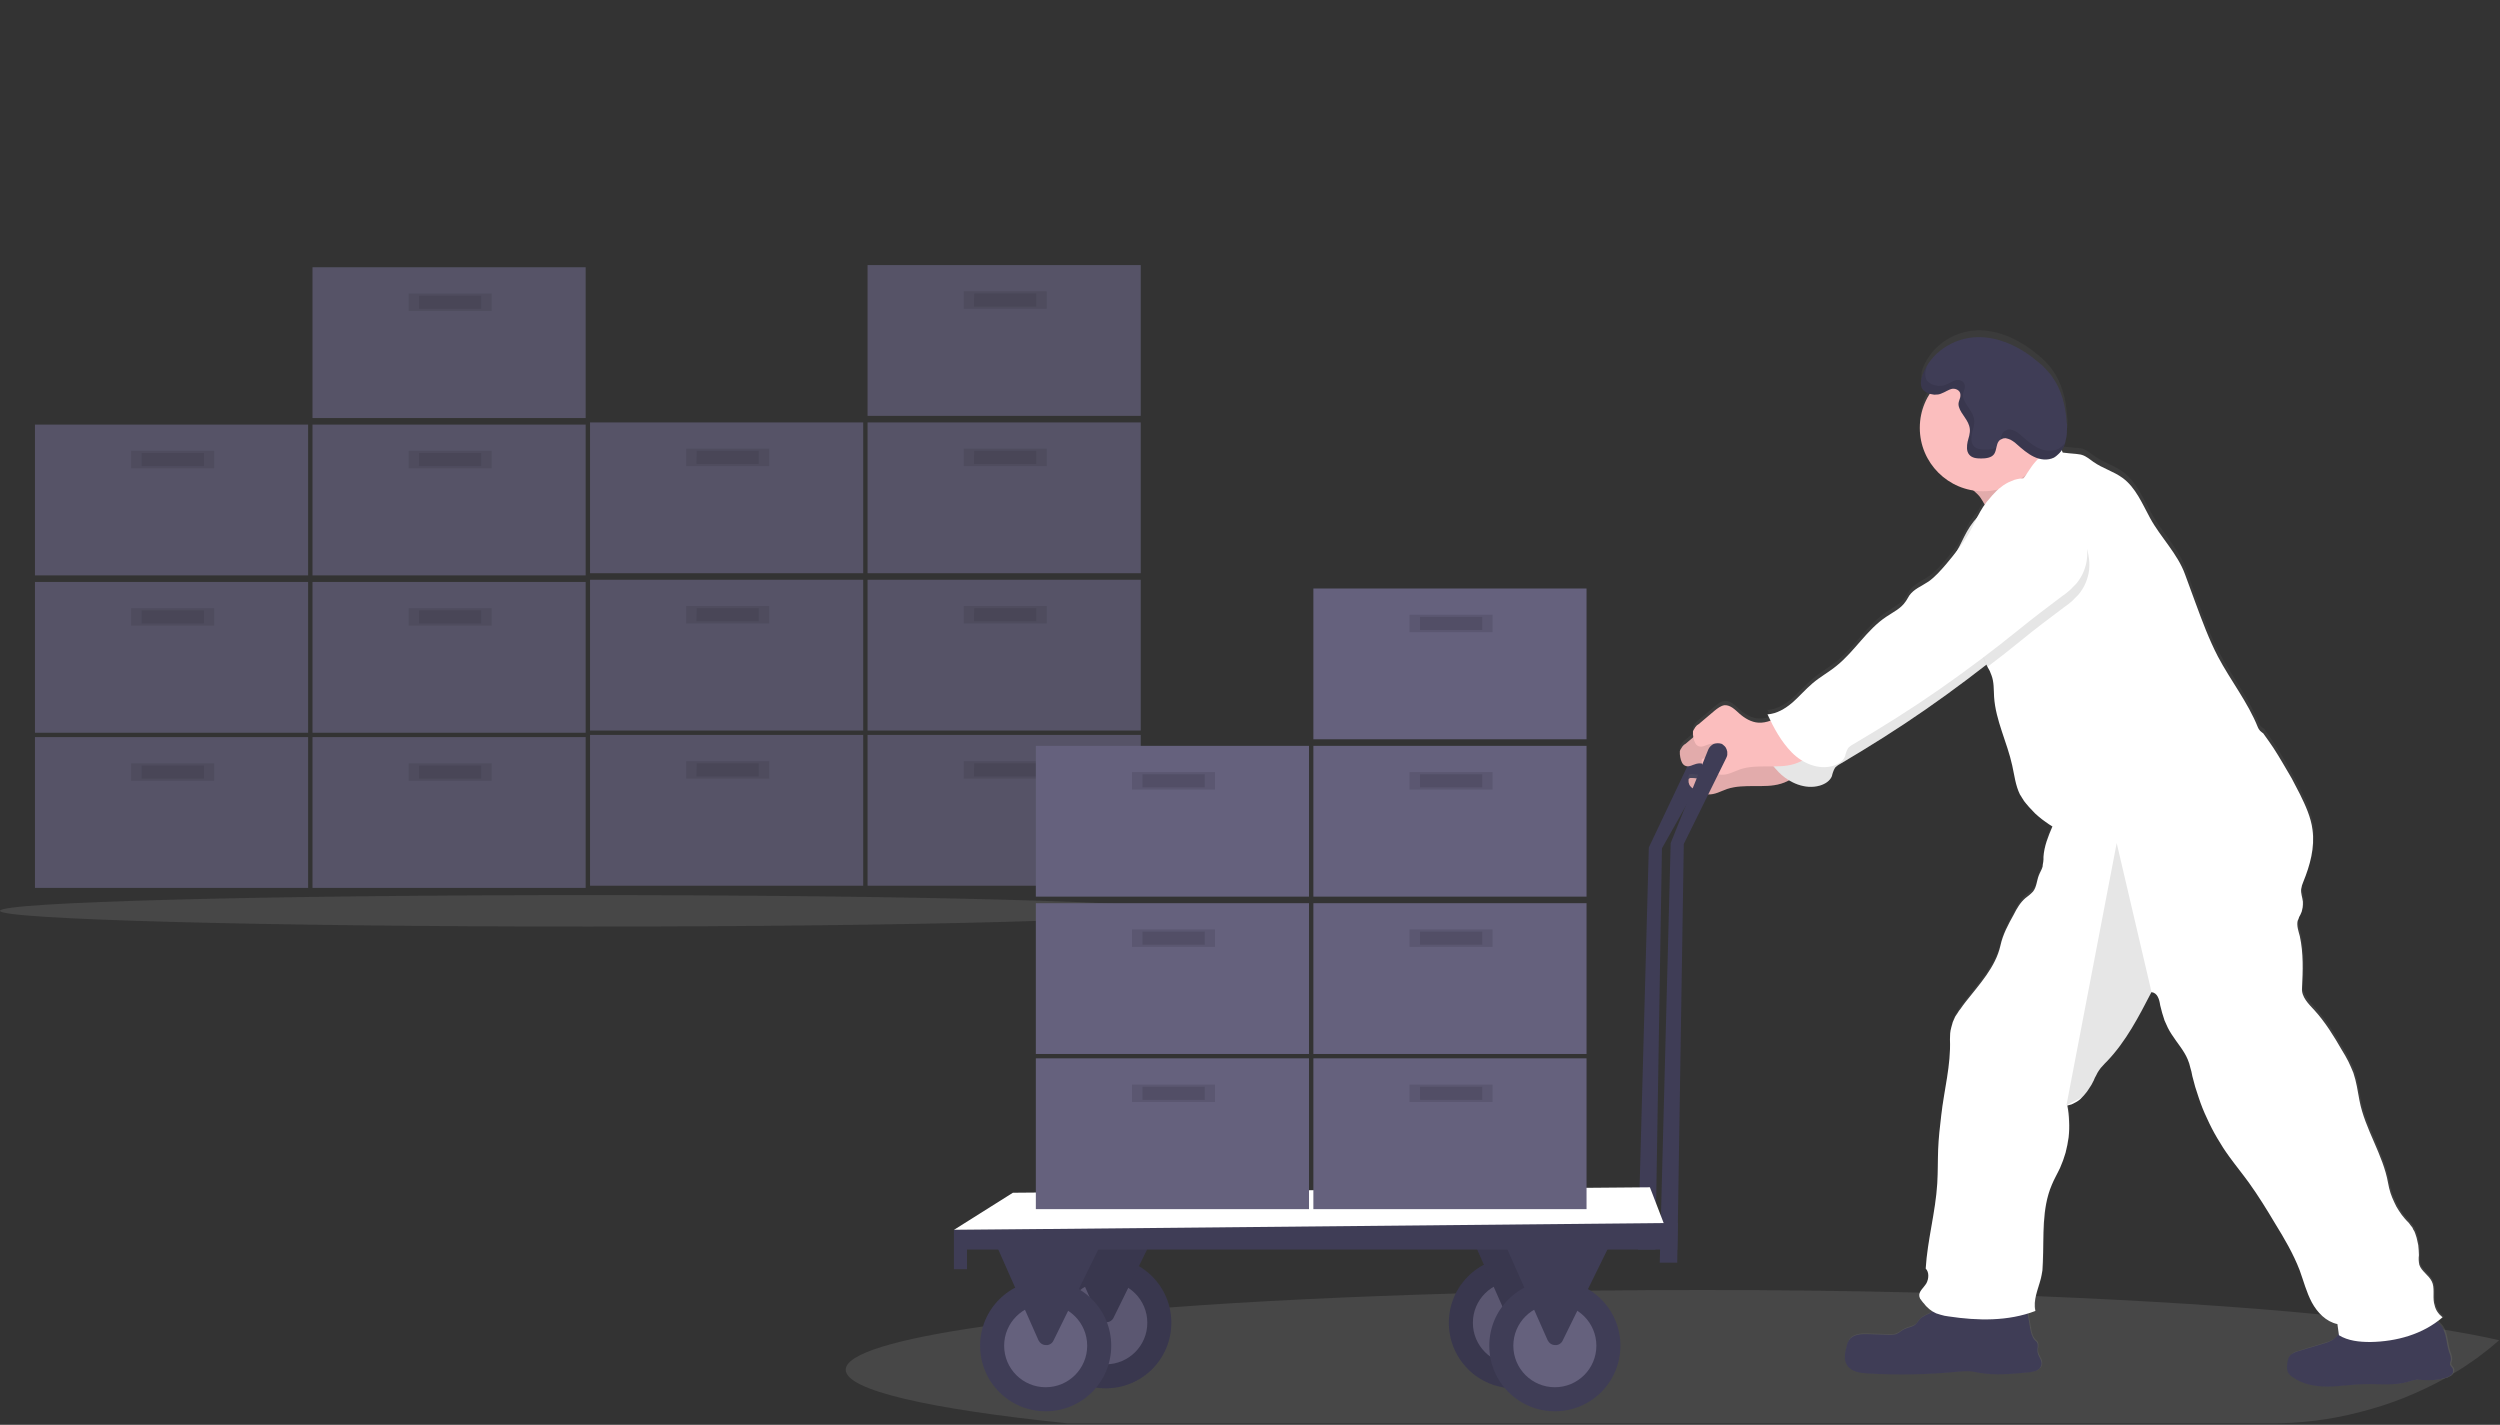 <svg version="1.2" xmlns="http://www.w3.org/2000/svg" viewBox="0 0 1144 652" width="1144" height="652">
	<rect x="0" y="0" width="1144" height="652" fill="#333333" stroke="none"/>
	<title>undraw_delivery-truck_mjui</title>
	<defs>
		<linearGradient id="g1" x2="1" gradientUnits="userSpaceOnUse" gradientTransform="matrix(0,-483.14,354.512,0,945.83,634.4)">
			<stop offset="0" stop-color="#808080" stop-opacity=".25"/>
			<stop offset=".54" stop-color="#808080" stop-opacity=".12"/>
			<stop offset="1" stop-color="#808080" stop-opacity=".1"/>
		</linearGradient>
	</defs>
	<style>
		.s0 { opacity: .1;fill: #ffffff } 
		.s1 { fill: #65617d } 
		.s2 { opacity: .1;fill: #000000 } 
		.s3 { fill: #3f3d56 } 
		.s4 { fill: url(#g1) } 
		.s5 { fill: #fbbebe } 
		.s6 { fill: #ffffff } 
		.s7 { fill: #000000 } 
	</style>
	<path fill-rule="evenodd" class="s0" d="m269 424c-148.8 0-269-3.3-269-7.2 0-4 120.2-7.2 269-7.2 148.8 0 269 3.2 269 7.2 0 3.9-120.2 7.2-269 7.2z"/>
	<g style="opacity: .7">
		<path fill-rule="evenodd" class="s1" d="m16 337.3h125v69h-125z"/>
		<path fill-rule="evenodd" class="s2" d="m60 349.3h38v8h-38z"/>
		<path fill-rule="evenodd" class="s2" d="m64.8 350.3h28.5v6h-28.5z"/>
		<path fill-rule="evenodd" class="s1" d="m143 337.3h125v69h-125z"/>
		<path fill-rule="evenodd" class="s2" d="m187 349.3h38v8h-38z"/>
		<path fill-rule="evenodd" class="s2" d="m191.8 350.3h28.4v6h-28.5z"/>
		<path fill-rule="evenodd" class="s1" d="m16 266.3h125v69h-125z"/>
		<path fill-rule="evenodd" class="s2" d="m60 278.3h38v8h-38z"/>
		<path fill-rule="evenodd" class="s2" d="m64.8 279.3h28.5v6h-28.5z"/>
		<path fill-rule="evenodd" class="s1" d="m143 266.3h125v69h-125z"/>
		<path fill-rule="evenodd" class="s2" d="m187 278.3h38v8h-38z"/>
		<path fill-rule="evenodd" class="s2" d="m191.8 279.3h28.4v6h-28.5z"/>
		<path fill-rule="evenodd" class="s1" d="m16 194.3h125v69h-125z"/>
		<path fill-rule="evenodd" class="s2" d="m60 206.3h38v8h-38z"/>
		<path fill-rule="evenodd" class="s2" d="m64.8 207.3h28.5v6h-28.5z"/>
		<path fill-rule="evenodd" class="s1" d="m143 194.3h125v69h-125z"/>
		<path fill-rule="evenodd" class="s2" d="m187 206.3h38v8h-38z"/>
		<path fill-rule="evenodd" class="s2" d="m191.8 207.3h28.4v6h-28.5z"/>
		<path fill-rule="evenodd" class="s1" d="m143 122.3h125v69h-125z"/>
		<path fill-rule="evenodd" class="s2" d="m187 134.3h38v8h-38z"/>
		<path fill-rule="evenodd" class="s2" d="m191.8 135.3h28.4v6h-28.5z"/>
	</g>
	<g style="opacity: .7">
		<path fill-rule="evenodd" class="s1" d="m270 336.3h125v69h-125z"/>
		<path fill-rule="evenodd" class="s2" d="m314 348.3h38v8h-38z"/>
		<path fill-rule="evenodd" class="s2" d="m318.8 349.3h28.4v6h-28.5z"/>
		<path fill-rule="evenodd" class="s1" d="m397 336.3h125v69h-125z"/>
		<path fill-rule="evenodd" class="s2" d="m441 348.3h38v8h-38z"/>
		<path fill-rule="evenodd" class="s2" d="m445.8 349.3h28.4v6h-28.5z"/>
		<path fill-rule="evenodd" class="s1" d="m270 265.3h125v69h-125z"/>
		<path fill-rule="evenodd" class="s2" d="m314 277.3h38v8h-38z"/>
		<path fill-rule="evenodd" class="s2" d="m318.8 278.3h28.4v6h-28.5z"/>
		<path fill-rule="evenodd" class="s1" d="m397 265.3h125v69h-125z"/>
		<path fill-rule="evenodd" class="s2" d="m441 277.3h38v8h-38z"/>
		<path fill-rule="evenodd" class="s2" d="m445.8 278.3h28.4v6h-28.5z"/>
		<path fill-rule="evenodd" class="s1" d="m270 193.3h125v69h-125z"/>
		<path fill-rule="evenodd" class="s2" d="m314 205.3h38v8h-38z"/>
		<path fill-rule="evenodd" class="s2" d="m318.8 206.3h28.4v6h-28.5z"/>
		<path fill-rule="evenodd" class="s1" d="m397 193.3h125v69h-125z"/>
		<path fill-rule="evenodd" class="s2" d="m441 205.3h38v8h-38z"/>
		<path fill-rule="evenodd" class="s2" d="m445.8 206.3h28.4v6h-28.5z"/>
		<path fill-rule="evenodd" class="s1" d="m397 121.3h125v69h-125z"/>
		<path fill-rule="evenodd" class="s2" d="m441 133.3h38v8h-38z"/>
		<path fill-rule="evenodd" class="s2" d="m445.8 134.3h28.4v6h-28.5z"/>
	</g>
	<path class="s3" d="m785.4 342q-0.1-0.6-0.3-1.1-0.2-0.5-0.5-1-0.4-0.5-0.8-0.8-0.4-0.4-0.9-0.7-0.9-0.3-1.8-0.3-1 0-1.9 0.3-0.8 0.4-1.5 1.1-0.6 0.6-1 1.5l-22.2 46.8-5 184h8l3-183.6 24.4-43.3q0.2-0.3 0.3-0.7 0.1-0.3 0.2-0.7 0-0.4 0-0.7 0-0.4 0-0.8z"/>
	<path class="s0" d="m1143.6 613.3q-2.5 2.2-5 4.2-2.6 2-5.2 4-2.7 1.9-5.4 3.7-2.7 1.8-5.5 3.4-0.1 0.1-0.1 0.2-0.1 0-0.1 0.1-0.1 0-0.1 0.1-0.1 0-0.1 0.1-0.3 0.2-0.6 0.5-0.4 0.2-0.7 0.3-0.3 0.2-0.7 0.4-0.4 0.1-0.8 0.2-9.2 5.1-19.1 9.1-9.8 3.9-20.1 6.5-10.2 2.7-20.7 4-10.5 1.3-21.1 1.2h-549.9c-63-6.5-101.4-15.1-101.4-24.5 0-7.3 23.1-14.1 62.8-19.8q6.2-0.9 12.9-1.8 4.1-0.5 8.5-1l4.9-0.5q5.4-0.7 11.1-1.3h0.3l4-0.3q5.1-0.6 10.4-1l2.5-0.3 6.6-0.6q6.3-0.5 13-1.1 5.5-0.4 11.2-0.8c38.4-2.9 82.8-5 131-6.4l13.8-0.5 4.6-0.1 9.8-0.2 4-0.1 4.1-0.1h2.9l13.8-0.2 7.1-0.1h1.5q25.1-0.3 51.2-0.3c34.4 0 67.7 0.4 99.5 1.2q27.4 0.6 53.1 1.6h0.1c49.4 2 93.6 4.8 130.2 8.4l0.6 0.1q14.1 1.3 26.7 2.8 11.8 1.5 22 3 3.6 0.5 6.9 1l0.6 0.1c9.5 1.6 17.8 3.1 24.9 4.8z"/>
	<path class="s4" d="m1122.5 628.6q-0.1 0.1-0.1 0.2-0.1 0-0.1 0.1-0.1 0-0.1 0.1-0.1 0-0.1 0.1-0.3 0.2-0.6 0.5-0.4 0.2-0.7 0.3-0.3 0.2-0.7 0.4-0.4 0.1-0.8 0.2-0.7 0.2-1.5 0.4-0.8 0.1-1.5 0.2-0.8 0.2-1.6 0.3-0.8 0-1.6 0.1h-0.6q-0.4 0-0.9 0-0.4 0-0.9 0-0.4 0-0.9-0.1-0.4 0-0.9-0.1-0.3 0-0.6 0-0.4-0.1-0.7-0.1-0.3 0-0.7 0-0.3 0-0.6 0h-0.1q-0.5 0-1 0.1-0.5 0.1-0.9 0.2-0.5 0.2-1 0.3-0.4 0.1-0.9 0.3-1 0.3-2 0.5-1.1 0.2-2.1 0.4-1 0.1-2.1 0.2-1 0.1-2.1 0.1h-1c-3.1 0-6.3-0.1-9.5-0.1q-0.7 0-1.5 0c-5.4 0.1-10.8 1-16.2 1.1h-1.7c-5.3-0.1-10.7-1.3-14.9-4.5q-0.3-0.2-0.6-0.4-0.3-0.3-0.5-0.6-0.3-0.2-0.5-0.6-0.2-0.3-0.4-0.6-0.1-0.4-0.2-0.7-0.1-0.4-0.1-0.8-0.1-0.4-0.1-0.7 0-0.4 0.1-0.8c0.1-1.8 0.4-3.8 1.8-5q0.3-0.3 0.6-0.5 0.4-0.2 0.7-0.4 0.4-0.1 0.8-0.3 0.4-0.1 0.7-0.2 2.8-0.9 5.5-1.7c1.9-0.6 4-1.2 5.9-1.8l0.4-0.1 1.1-0.3 0.7-0.3q0.4-0.1 0.7-0.2 0.3-0.1 0.6-0.3 0.3-0.1 0.6-0.3 0.3-0.1 0.6-0.3 0.4-0.2 0.7-0.5 0.4-0.3 0.7-0.6 0.3-0.3 0.6-0.7 0.3-0.3 0.5-0.7 0.2-0.3 0.3-0.6c0.1-0.2 0-0.3 0-0.5-0.2-1.2-0.3-2.5-0.5-3.7q-1.1-0.3-2.1-0.6-1-0.4-1.9-1-1-0.5-1.8-1.2-0.9-0.6-1.6-1.4-0.7-0.6-1.3-1.3-0.6-0.7-1.1-1.4-0.5-0.8-1-1.5-0.5-0.8-0.9-1.6c-2.5-4.7-3.8-9.9-5.7-14.9-2.8-7.6-7-14.5-11.2-21.5-3.8-6.3-7.6-12.7-12-18.8-2.8-4-6-7.8-8.8-11.8q-3-4.2-5.6-8.6-2.6-4.5-4.8-9.2-2.1-4.7-3.8-9.6-1.7-4.9-2.9-9.9-0.2-1-0.4-1.9-0.2-1-0.5-1.9-0.2-1-0.5-1.9-0.3-0.9-0.7-1.9c-1.7-4.2-4.8-7.6-7.3-11.4q-1-1.6-1.8-3.2-0.8-1.7-1.5-3.4-0.6-1.7-1.1-3.4-0.5-1.8-0.9-3.6c-0.5-2.7-1.3-5.7-4-6l-0.3 0.6c-5.7 11-11.5 22.2-20 31.1q-0.5 0.5-1 1.1-0.5 0.5-1 1-0.4 0.6-0.9 1.1-0.4 0.6-0.9 1.1-0.3 0.6-0.6 1.2-0.3 0.5-0.6 1.1-0.3 0.6-0.6 1.2-0.3 0.6-0.6 1.2-0.5 1-1 2.1-0.6 1-1.3 2-0.7 0.9-1.4 1.9-0.7 0.9-1.6 1.7-0.2 0.3-0.5 0.5-0.2 0.2-0.5 0.5-0.2 0.2-0.5 0.4-0.3 0.2-0.6 0.4-0.3 0.3-0.7 0.5-0.4 0.3-0.8 0.5-0.5 0.2-0.9 0.3-0.4 0.2-0.9 0.3-0.1 0.1-0.3 0.1-0.2 0.1-0.4 0.1-0.1 0.1-0.3 0.1-0.2 0-0.4 0.1c0 0.1 0.1 0.2 0.1 0.3 0 0.1 0 0.3 0.1 0.4q0.5 3 0.7 6 0.1 3.1-0.1 6.1-0.2 3-0.8 6-0.7 3-1.7 5.8-0.1 0.4-0.2 0.7-0.6 1.7-1.4 3.3c-1.2 2.7-2.6 5.2-3.8 7.9q-0.3 0.7-0.5 1.4c-4 10.7-3 22.7-3.5 34.2q0 0.9-0.1 1.9-0.1 0.9-0.2 1.9-0.1 0.9-0.3 1.8-0.1 0.9-0.3 1.9c-0.7 2.7-1.8 5.6-2.4 8.5q-0.2 0.8-0.3 1.6-0.1 0.8-0.1 1.6 0 0.9 0 1.7 0.1 0.8 0.3 1.6l-0.3 0.1q-1.6 0.6-3.2 1.1v0.1q0.6 3.4 1.2 6.8c0.3 1.9 0.7 4 2 5.3q0.1 0.1 0.3 0.3 0.1 0.1 0.2 0.2 0.2 0.1 0.3 0.3 0.1 0.1 0.2 0.2c0.8 1.3 0.1 2.9 0.2 4.4 0.3 2 2.2 3.8 1.9 5.9q-0.1 0.5-0.3 0.9-0.2 0.4-0.5 0.8-0.3 0.3-0.7 0.6-0.4 0.3-0.9 0.5-0.1 0.1-0.3 0.1-0.2 0.1-0.4 0.2-0.2 0-0.4 0.1-0.2 0-0.4 0.1h-0.3q-0.9 0.2-1.8 0.3c-7.5 0.7-15 1.4-22.4 0.2-1.5-0.3-2.9-0.6-4.4-0.7q-0.7-0.1-1.4-0.1-0.7 0-1.4 0.1-0.7 0-1.4 0.1-0.7 0-1.4 0.1-5.1 0.5-10.3 0.8-5.1 0.3-10.3 0.4-5.1 0.1-10.3 0-5.1-0.1-10.3-0.4c-3.5-0.2-7.6-0.8-9.5-3.8-1.6-2.6-1-5.8-0.2-8.7q0-0.4 0.2-0.8 0.1-0.4 0.2-0.8 0.2-0.3 0.4-0.7 0.1-0.4 0.4-0.7 0 0 0-0.1 0 0 0.1-0.1 0 0 0 0 0-0.1 0.1-0.1c1.8-2.3 5.3-2.4 8.3-2.3l9.7 0.3q0.4 0 0.7 0 0.4 0 0.7 0 0.4-0.1 0.8-0.1 0.3-0.1 0.7-0.2c1.5-0.4 2.7-1.7 4.2-2.4 1.9-0.9 4.2-1 5.6-2.5l0.1-0.2q0.1-0.2 0.2-0.3 0.1-0.1 0.2-0.2 0.1-0.1 0.1-0.3 0.1-0.1 0.2-0.2c0-0.1 0.1-0.2 0.1-0.2q0-0.1 0.1-0.1 0 0 0 0 0-0.1 0-0.1 0 0 0.1 0c1.2-1.6 3.3-2.2 5.1-3.2q0.1-0.1 0.2-0.1 0.1-0.1 0.2-0.2 0.1 0 0.2-0.1 0-0.1 0.1-0.1l0.2-0.2q-0.7-0.5-1.3-1.1-0.7-0.5-1.3-1.2-0.6-0.6-1.2-1.2-0.5-0.7-1-1.4-0.2-0.2-0.4-0.4-0.2-0.3-0.3-0.5-0.1-0.3-0.2-0.5-0.2-0.3-0.2-0.6-0.1-0.2-0.1-0.4 0-0.2 0-0.4 0-0.2 0.1-0.4 0-0.2 0.1-0.4 0 0 0-0.1 0 0 0.1-0.1 0 0 0-0.1 0 0 0-0.1l0.1-0.1c0.7-1.3 2.1-2.5 2.8-3.9q0.1 0 0.1 0 0 0 0 0 0-0.1 0-0.1 0 0 0 0c1.1-2 1.3-5.1-0.3-6.7 0.8-13.2 4.4-26 5.2-39.2 0.4-5.3 0.2-10.5 0.5-15.8 0.2-5.2 0.8-10.3 1.4-15.5 1.3-11.7 4.5-23.3 4-35.1q0-0.4 0-0.8 0-0.4 0-0.8 0-0.4 0.1-0.8 0-0.5 0.1-0.9 0 0 0 0 0-0.1 0-0.1 0 0 0-0.1 0 0 0 0 0.1-0.9 0.3-1.8 0.2-0.9 0.5-1.8 0.2-0.8 0.6-1.7 0.4-0.8 0.8-1.6 0.5-0.9 1.1-1.8 0.6-0.9 1.2-1.8 0.6-0.9 1.3-1.7 0.6-0.8 1.3-1.7c6.2-8 13.5-16 15.7-25.8 1.2-5.1 3.7-9.7 6.2-14.3 1.4-2.7 3-5.5 5.3-7.5q0.5-0.3 0.9-0.7 0.5-0.3 0.9-0.7 0.5-0.4 0.9-0.8 0.4-0.4 0.8-0.8c1.7-2.1 1.7-5.1 2.7-7.6 0.5-1.3 1.3-2.5 1.7-3.8 0-0.2 0-0.3 0.1-0.4q0-0.6 0.1-1.1 0.1-0.5 0.1-1 0-0.5 0.1-1 0-0.5 0-1.1c0-0.4 0.1-0.8 0.1-1.1q0.2-1.5 0.6-3 0.3-1.4 0.7-2.9 0.4-1.4 1-2.8 0.5-1.4 1.1-2.8 0.3-0.7 0.6-1.4-1.7-1-3.3-2.1-1.6-1.2-3.2-2.5-1.5-1.3-2.8-2.8-1.4-1.4-2.7-3-0.4-0.5-0.8-1-0.4-0.5-0.7-1.1-0.4-0.5-0.7-1.1-0.4-0.6-0.7-1.2c-2-4.1-2.5-8.7-3.5-13.2-2.3-10.7-7.6-20.7-8.3-31.7-0.3-3.3 0-6.7-1.2-9.9q-0.1-0.3-0.3-0.6-0.1-0.3-0.2-0.6-0.2-0.3-0.3-0.6-0.2-0.4-0.3-0.7-0.3-0.5-0.6-1l-0.2-0.3-0.5-1-0.8 0.6q-7.7 6-15.5 11.8-7.9 5.7-15.9 11.2-8.1 5.5-16.3 10.7-8.2 5.3-16.6 10.2l-1.9 1.2q-0.4 0.2-0.7 0.4-0.4 0.2-0.7 0.5-0.3 0.2-0.6 0.5-0.3 0.3-0.6 0.6-0.1 0.2-0.2 0.4c-0.4 1-0.6 2-1 3-0.9 2.3-3.2 3.8-5.5 4.5q-1.6 0.4-3.3 0.5-1.6 0.1-3.2-0.1-1.7-0.2-3.2-0.8-1.6-0.5-3-1.3c-0.5-0.2-1-0.5-1.4-0.8q-0.5 0.3-0.9 0.5-0.5 0.2-0.9 0.4-0.5 0.2-1 0.4-0.4 0.2-0.9 0.3c-4 1.2-8.2 1.1-12.4 1.1-4.1 0-8.3 0-12.2 1.4-2.7 0.9-5.2 2.3-7.9 2.5q-0.1 0-0.3 0-0.1 0-0.2 0-0.1 0-0.2 0-0.1 0-0.3 0-0.5-0.1-1.1-0.2-0.6-0.1-1.1-0.3-0.6-0.2-1.2-0.4-0.5-0.2-1-0.4l-0.8-0.4q-0.2-0.1-0.4-0.2-0.1 0-0.3-0.1-0.1-0.1-0.3-0.2-0.1-0.1-0.3-0.2-0.1-0.1-0.3-0.2-0.2-0.1-0.3-0.2-0.2-0.1-0.3-0.3-0.2-0.1-0.3-0.2-0.2-0.2-0.4-0.5-0.1-0.2-0.3-0.4-0.1-0.3-0.2-0.5-0.1-0.3-0.2-0.5-0.1-0.2-0.1-0.4 0-0.2 0-0.4 0-0.2 0-0.4 0-0.2 0.1-0.4 0-0.1 0-0.2 0.1-0.1 0.1-0.2 0.1 0 0.1-0.1 0.1-0.1 0.1-0.1 0.1-0.1 0.2-0.1 0 0 0.1 0 0.1-0.1 0.2-0.1 0 0 0.1 0 0.4 0 0.9 0 0.4 0 0.8 0.1 0.5 0 0.9 0.1 0.4 0 0.8 0.1 0.3 0 0.5 0.1 0.3 0 0.5 0 0.3 0 0.5 0 0.3 0 0.5 0h0.4q0.4 0 0.9-0.2 0.4-0.1 0.8-0.3 0.4-0.2 0.7-0.5 0.3-0.3 0.6-0.7 0 0 0.1-0.1 0-0.1 0-0.1 0.1-0.1 0.1-0.1 0-0.1 0.1-0.2 0-0.1 0-0.2 0.1-0.1 0.1-0.2 0-0.1 0-0.2 0-0.1 0-0.3 0 0 0 0 0 0 0-0.1 0 0 0 0 0-0.1 0-0.1-0.6-0.3-1.2-0.6-0.3-0.2-0.6-0.3l-0.1-0.1q-0.2-0.1-0.3-0.2-0.1-0.1-0.2-0.2-0.2-0.1-0.3-0.2-0.1-0.1-0.2-0.2-0.1-0.1-0.2-0.2 0-0.1-0.1-0.2-0.1 0-0.1-0.1-0.1-0.1-0.1-0.2-0.1-0.1-0.2-0.3-0.1-0.1-0.2-0.3-0.1-0.1-0.1-0.3-0.1-0.1-0.1-0.3-0.3-0.1-0.7-0.1-0.3 0-0.6 0-0.3 0-0.6 0.1-0.3 0-0.6 0.1c-1.1 0.3-2.2 0.9-3.3 1.1q-0.2 0.1-0.4 0.1-0.2 0-0.4 0-0.2 0-0.4 0-0.2-0.1-0.4-0.1c-1.6-0.6-2.2-2.5-2.5-4.1q-0.1-0.5-0.2-1 0-0.2 0-0.4 0-0.3 0-0.5 0-0.2 0-0.5 0-0.2 0-0.4 0.2-0.6 0.5-1 0.2-0.5 0.6-1 0.3-0.4 0.7-0.8 0.4-0.4 0.9-0.7l3.2-2.7 0.3-0.2c0-0.3-0.1-0.5-0.2-0.8q0-0.3 0-0.5 0-0.2 0-0.5 0-0.2 0-0.4 0-0.3 0-0.5 0.2-0.5 0.5-1 0.2-0.5 0.6-0.9 0.3-0.4 0.7-0.8 0.4-0.4 0.9-0.7l7.2-6.1c1.4-1.2 2.9-2.4 4.6-2.5 2.7-0.2 4.8 2 6.7 3.8 2.5 2.2 5.5 4 8.8 4.2q0.6 0 1.2 0 0.6 0 1.2-0.1 0.6-0.1 1.2-0.2 0.5-0.2 1.1-0.3l0.8-0.3q-0.2-0.6-0.5-1.1-0.4-1-0.9-1.9c4.3-0.3 8.2-2.6 11.4-5.4 3.2-2.8 6-6.1 9.3-8.9 3.5-3 7.5-5.2 11.1-8.1 8.3-6.7 13.8-16.6 22.7-22.5 3.1-2.1 6.6-3.8 8.7-6.8 0.7-1 1.2-2 1.8-3 2.2-3 5.8-4.4 8.8-6.5 3-2.1 5.7-5.1 8.1-8 1.7-2.1 3.5-4.2 5.2-6.4 1.5-2.8 2.8-5.8 4.4-8.6q0.5-0.9 1-1.8 0.6-0.8 1.2-1.7 0.6-0.8 1.2-1.6 0.6-0.8 1.3-1.6 0.6-1.2 1.3-2.4c0.4-0.8 0.8-1.3 1.2-2q0.4-0.6 0.9-1.3c-0.9-1.6-1.8-3-2.2-3.6l-0.2-0.3q-0.3-0.3-0.7-0.7-0.3-0.3-0.7-0.6-0.3-0.4-0.7-0.7-0.3-0.3-0.7-0.6-0.4-0.1-0.8-0.2-0.4 0-0.8-0.1-0.4-0.1-0.8-0.2-0.3-0.1-0.7-0.2c-3.1-0.8-6-2.2-8.6-3.9-2.7-1.8-5-4-6.9-6.5-1.9-2.6-3.4-5.4-4.5-8.4-1-3-1.5-6.2-1.5-9.3q0-0.1 0-0.1 0 0 0 0 0 0 0 0 0 0 0 0 0-1.8 0.2-3.5 0.2-1.7 0.6-3.3 0.4-1.7 1-3.3 0.6-1.6 1.4-3.1 0.6-1.2 1.4-2.4-0.2-0.1-0.4-0.1-0.1-0.1-0.3-0.1-0.2-0.1-0.3-0.2-0.2-0.1-0.4-0.1-0.2-0.2-0.5-0.3-0.3-0.2-0.5-0.4-0.2-0.2-0.4-0.4-0.2-0.2-0.4-0.5-0.2-0.2-0.3-0.4-0.1-0.2-0.2-0.5-0.1-0.2-0.2-0.5-0.1-0.2-0.1-0.5-0.1-0.6 0-1.2 0-0.7 0.1-1.3 0-0.6 0.2-1.2 0.2-0.6 0.4-1.1 0.1-0.3 0.2-0.6 0.1-0.3 0.3-0.5 0.1-0.3 0.2-0.6 0.1-0.2 0.2-0.5 0.1 0 0.1 0 0-0.1 0-0.1 0 0 0 0 0 0 0 0c4.5-9 14-14.6 23.5-15 10.3-0.4 20.3 4.5 28.4 11.4q0.9 0.7 1.8 1.5 0.8 0.8 1.6 1.6 0.8 0.9 1.6 1.8 0.8 0.9 1.4 1.8c4.3 5.9 6.2 13.4 6.7 20.9q0.1 0.8 0.2 1.7 0 0.9 0 1.7 0 0.9-0.1 1.8-0.1 0.8-0.2 1.7 0 0.3-0.1 0.6 0 0.3-0.1 0.6 0 0.3-0.1 0.6-0.1 0.3-0.2 0.6-0.2 0.7-0.5 1.4c-0.1 0.5-0.2 0.7-0.4 1v0.1q-0.2 0.4-0.5 0.9l-0.1 0.1-0.1 0.2q0.1 0.3 0.2 0.6 0.2 0.3 0.3 0.6h0.1c2 0.1 3.9 0.4 5.9 0.6q0.4 0 0.7 0 0.4 0 0.8 0.1 0.3 0.1 0.7 0.1 0.3 0.1 0.7 0.2c2 0.6 3.5 2.1 5.2 3.2 4.1 3 9.2 4.4 13.3 7.4 6 4.5 9 11.9 12.7 18.5 4.8 8.9 12.6 16.4 16 25.9q2.4 6.5 4.7 13c3.1 8.4 6.2 16.9 10.3 24.8 5.8 11.1 13.7 21 18.3 32.6q0.2 0.5 0.5 0.9 0.2 0.4 0.5 0.7 0.3 0.3 0.7 0.6 0.4 0.3 0.8 0.5 2.4 3.4 4.6 6.8 2.3 3.5 4.4 7 2.1 3.5 4 7.1 2 3.6 3.8 7.3c2.6 5.2 5 10.6 5.8 16.4q0.2 1.9 0.2 3.8 0.1 1.9-0.1 3.8-0.1 2-0.5 3.9-0.3 1.9-0.9 3.7-0.3 1.1-0.6 2.2-0.3 1.1-0.7 2.2-0.4 1.1-0.8 2.1-0.4 1.1-0.8 2.2-0.2 0.3-0.3 0.7-0.2 0.4-0.3 0.8-0.1 0.4-0.2 0.8-0.1 0.4-0.2 0.8 0 0.1 0 0.3c-0.2 1.9 0.5 3.8 0.7 5.7q0.1 0.6 0.1 1.2 0 0.6-0.1 1.1 0 0.6-0.2 1.2-0.1 0.6-0.3 1.1-0.1 0.4-0.2 0.7-0.3 0.4-0.5 0.9-0.2 0.4-0.4 0.9-0.2 0.4-0.4 0.9-0.1 0.5-0.3 0.9 0 0.1 0 0.2 0 0 0 0.1-0.1 0-0.1 0.1 0 0 0 0.1c-0.3 2.2 0.5 4.4 1 6.5 1.8 7.9 1.5 16 1 24-0.2 4 3 7.2 5.7 10.2 5 5.5 8.9 12 12.7 18.4q0.8 1.3 1.5 2.5 0.7 1.3 1.3 2.6 0.7 1.3 1.3 2.6 0.6 1.3 1.1 2.7c1.4 4.1 2 8.5 2.8 12.7 2.5 13.2 10.8 24.9 13.1 38.1q0.4 2.3 1.1 4.5 0.7 2.1 1.7 4.2 0.9 2.1 2.2 4 1.2 2 2.7 3.7 0.5 0.5 0.9 0.9 0.5 0.5 0.9 1 0.4 0.5 0.8 1 0.4 0.6 0.8 1.1 0.2 0.4 0.5 0.8 0.2 0.5 0.4 0.9 0.2 0.5 0.4 1 0.2 0.4 0.3 0.9 0.4 1.1 0.6 2.2 0.3 1.1 0.5 2.3 0.2 1.1 0.2 2.3 0.1 1.2 0.1 2.3-0.1 0.6-0.1 1.1 0 0.6 0 1.2 0.1 0.5 0.1 1.1 0.1 0.5 0.2 1.1c1 3 4.3 4.7 5.7 7.6 1.4 2.9 0.4 6.6 1 9.9q0.2 1 0.5 1.9 0.4 0.9 0.9 1.8 0.5 0.8 1.2 1.6 0.6 0.7 1.4 1.3c-0.8 0.7-1.6 1.4-2.5 2q0.3 0.3 0.6 0.5 0.3 0.3 0.5 0.6 0.3 0.2 0.5 0.5 0.3 0.3 0.5 0.6 0.1 0.2 0.3 0.4 0.1 0.3 0.2 0.5 0.2 0.2 0.3 0.4 0.1 0.3 0.2 0.5c1.3 3.1 1.3 6.7 2.4 10 0.5 1.4 1.1 2.8 0.7 4.2q0 0.1-0.1 0.3 0 0.1-0.1 0.3 0 0.1 0 0.3-0.1 0.1-0.1 0.3c0 0.9 0.9 1.5 1.3 2.3q0.1 0.3 0.1 0.7 0 0.3 0 0.6-0.1 0.3-0.3 0.6-0.1 0.3-0.3 0.5z"/>
	<path class="s5" d="m910.8 238.6c6.2-1.6 11.6-5.1 17-8.5l18.6-11.8c-5.1-0.4-9.4-4-12-8.4-2.6-4.4-3.7-9.4-4.6-14.4-8 3.1-14.9 8.4-21.4 14-2.5 2.2-8 5.5-8.8 9-0.7 3.4 4.3 6.2 6.2 8.6 0.7 0.7 7 11 5 11.5z"/>
	<path class="s2" d="m910.8 238.6c6.2-1.6 11.6-5.1 17-8.5l18.6-11.8c-5.1-0.4-9.4-4-12-8.4-2.6-4.4-3.7-9.4-4.6-14.4-8 3.1-14.9 8.4-21.4 14-2.5 2.2-8 5.5-8.8 9-0.7 3.4 4.3 6.2 6.2 8.6 0.7 0.7 7 11 5 11.5z"/>
	<path class="s5" d="m809.1 336.5c-3.2 1.7-6.7 3.4-10.4 3.2-3.3-0.2-6.3-2-8.8-4.2-2-1.8-4-3.9-6.7-3.8-1.7 0.2-3.2 1.4-4.6 2.5l-7.2 6.1q-0.5 0.3-0.9 0.6-0.4 0.4-0.7 0.8-0.3 0.5-0.6 1-0.3 0.4-0.5 1 0 0.3 0 0.7 0 0.3 0 0.7 0 0.3 0.1 0.7 0 0.3 0.1 0.7c0.3 1.6 0.9 3.5 2.5 4 1.5 0.6 3.2-0.6 4.9-1q0.7-0.2 1.5-0.2 0.8 0 1.5 0.2 0.8 0.2 1.4 0.6 0.7 0.5 1.2 1 0.3 0.2 0.4 0.5 0.2 0.2 0.3 0.5 0.2 0.3 0.2 0.6 0.1 0.3 0.1 0.6c0 1.8-2 3-3.8 3.1-1.8 0.1-3.6-0.5-5.4-0.4q-0.2 0-0.3 0-0.2 0.1-0.3 0.2-0.2 0.1-0.3 0.2 0 0.2-0.1 0.3 0 0.5 0 1 0 0.5 0.2 0.9 0.1 0.5 0.4 0.9 0.3 0.4 0.6 0.7 0.4 0.3 0.8 0.6 0.3 0.3 0.8 0.6 0.4 0.2 0.8 0.4 0.4 0.3 0.9 0.4 0.5 0.3 1 0.5 0.6 0.2 1.2 0.4 0.5 0.1 1.1 0.2 0.6 0.2 1.1 0.2c3.1 0.2 5.9-1.5 8.8-2.5 4-1.3 8.2-1.3 12.3-1.3 4.2 0 8.4 0.1 12.3-1.1 4-1.2 7.8-3.7 9.3-7.6q0.1-0.1 0.1-0.2 0.1-0.2 0.1-0.3 0-0.2 0-0.3 0-0.2 0-0.3-0.1-0.2-0.2-0.3 0-0.2-0.1-0.3-0.1-0.1-0.3-0.2-0.1-0.1-0.3-0.2c-5.5-4.2-7.8-9.2-14.1-12.2z"/>
	<path class="s2" d="m809.1 336.5c-3.2 1.7-6.7 3.4-10.4 3.2-3.3-0.2-6.3-2-8.8-4.2-2-1.8-4-3.9-6.7-3.8-1.7 0.2-3.2 1.4-4.6 2.5l-7.2 6.1q-0.5 0.3-0.9 0.6-0.4 0.4-0.7 0.8-0.3 0.5-0.6 1-0.3 0.4-0.5 1 0 0.3 0 0.7 0 0.3 0 0.7 0 0.3 0.1 0.7 0 0.3 0.1 0.7c0.3 1.6 0.9 3.5 2.5 4 1.5 0.6 3.2-0.6 4.9-1q0.7-0.2 1.5-0.2 0.8 0 1.5 0.2 0.8 0.2 1.4 0.6 0.7 0.5 1.2 1 0.3 0.2 0.4 0.5 0.2 0.2 0.3 0.5 0.2 0.3 0.2 0.6 0.1 0.3 0.1 0.6c0 1.8-2 3-3.8 3.1-1.8 0.1-3.6-0.5-5.4-0.4q-0.2 0-0.3 0-0.2 0.1-0.3 0.2-0.2 0.1-0.3 0.2 0 0.2-0.1 0.3 0 0.5 0 1 0 0.5 0.2 0.9 0.1 0.5 0.4 0.9 0.3 0.4 0.6 0.7 0.4 0.3 0.8 0.6 0.3 0.3 0.8 0.6 0.4 0.2 0.8 0.4 0.4 0.3 0.9 0.4 0.5 0.3 1 0.5 0.6 0.2 1.2 0.4 0.5 0.1 1.1 0.2 0.6 0.2 1.1 0.2c3.1 0.2 5.9-1.5 8.8-2.5 4-1.3 8.2-1.3 12.3-1.3 4.2 0 8.4 0.1 12.3-1.1 4-1.2 7.8-3.7 9.3-7.6q0.1-0.1 0.1-0.2 0.1-0.2 0.1-0.3 0-0.2 0-0.3 0-0.2 0-0.3-0.1-0.2-0.2-0.3 0-0.2-0.1-0.3-0.1-0.1-0.3-0.2-0.1-0.1-0.3-0.2c-5.5-4.2-7.8-9.2-14.1-12.2z"/>
	<path class="s6" d="m926.3 229.9q-1.2-0.8-2.5-1.3-1.3-0.4-2.7-0.6-1.4-0.1-2.7 0-1.4 0.2-2.7 0.6-1.3 0.5-2.6 1.1-1.2 0.6-2.4 1.4-1.1 0.8-2.2 1.7-1 0.9-1.9 1.9-1 1-1.8 2-0.9 1-1.7 2-0.8 1.1-1.6 2.2-0.7 1.1-1.4 2.3c-1.7 3-3 6.1-4.7 9.1-3 5.4-6.9 10.1-10.8 14.8-2.5 2.9-5 5.8-8.1 8-3.1 2.1-6.7 3.4-8.8 6.4-0.6 0.9-1.1 2-1.8 2.9-2.1 3.1-5.6 4.7-8.7 6.8-8.9 5.9-14.4 15.7-22.7 22.4-3.5 2.9-7.6 5.1-11.1 8.1-3.2 2.7-6 6-9.2 8.8-3.3 2.8-7.1 5.1-11.4 5.4 2.9 6.3 6.3 12.5 11.1 17.4 4.9 5 12.2 8.1 18.8 6.2 2.4-0.7 4.7-2.1 5.6-4.4q0.1-0.5 0.2-0.9 0.2-0.4 0.3-0.9 0.2-0.4 0.3-0.8 0.2-0.4 0.4-0.8 0.2-0.4 0.5-0.7 0.3-0.3 0.6-0.5 0.4-0.3 0.7-0.5 0.3-0.2 0.7-0.4 10-5.9 19.8-12.1 9.8-6.2 19.3-12.8 9.5-6.6 18.8-13.6 9.2-6.9 18.2-14.2c6.5-5.3 12.8-10 19.4-15q0.9-0.7 1.8-1.3 0.8-0.7 1.7-1.4 0.8-0.7 1.5-1.5 0.8-0.8 1.6-1.6c1.3-1.6 2.5-3.4 3.3-5.4 0.8-1.9 1.4-4 1.6-6.1 0.2-2.2 0.2-4.3-0.2-6.4-0.4-2.1-1.1-4.1-2.1-6q-0.7-1.1-1.4-2.2-0.7-1-1.4-2.1-0.8-1-1.6-2-0.8-1-1.6-1.9-1.6-2-3.3-3.9-1.6-1.9-3.5-3.7-1.8-1.8-3.7-3.4-1.9-1.6-3.9-3.1z"/>
	<path class="s2" d="m926.3 229.9q-1.2-0.8-2.5-1.3-1.3-0.4-2.7-0.6-1.4-0.1-2.7 0-1.4 0.2-2.7 0.6-1.3 0.5-2.6 1.1-1.2 0.6-2.4 1.4-1.1 0.8-2.2 1.7-1 0.9-1.9 1.9-1 1-1.8 2-0.9 1-1.7 2-0.8 1.1-1.6 2.2-0.7 1.1-1.4 2.3c-1.7 3-3 6.1-4.7 9.1-3 5.4-6.9 10.1-10.8 14.8-2.5 2.9-5 5.8-8.1 8-3.1 2.1-6.7 3.4-8.8 6.4-0.6 0.9-1.1 2-1.8 2.9-2.1 3.1-5.6 4.7-8.7 6.8-8.9 5.9-14.4 15.7-22.7 22.4-3.5 2.9-7.6 5.1-11.1 8.1-3.2 2.7-6 6-9.2 8.8-3.3 2.8-7.1 5.1-11.4 5.4 2.9 6.3 6.3 12.5 11.1 17.4 4.9 5 12.2 8.1 18.8 6.2 2.4-0.7 4.7-2.1 5.6-4.4q0.1-0.5 0.2-0.9 0.2-0.4 0.3-0.9 0.2-0.4 0.3-0.8 0.2-0.4 0.4-0.8 0.2-0.4 0.5-0.7 0.3-0.3 0.6-0.5 0.4-0.3 0.7-0.5 0.3-0.2 0.7-0.4 10-5.9 19.8-12.1 9.8-6.2 19.3-12.8 9.5-6.6 18.8-13.6 9.2-6.9 18.2-14.2c6.5-5.3 12.8-10 19.4-15q0.9-0.7 1.8-1.3 0.8-0.7 1.7-1.4 0.8-0.7 1.5-1.5 0.8-0.8 1.6-1.6c1.3-1.6 2.5-3.4 3.3-5.4 0.8-1.9 1.4-4 1.6-6.1 0.2-2.2 0.2-4.3-0.2-6.4-0.4-2.1-1.1-4.1-2.1-6q-0.7-1.1-1.4-2.2-0.7-1-1.4-2.1-0.8-1-1.6-2-0.8-1-1.6-1.9-1.6-2-3.3-3.9-1.6-1.9-3.5-3.7-1.8-1.8-3.7-3.4-1.9-1.6-3.9-3.1z"/>
	<path class="s3" d="m883.3 600.8c-1.8 1-3.9 1.6-5.1 3.2-0.4 0.5-0.7 1.1-1.2 1.6-1.3 1.6-3.6 1.7-5.5 2.6-1.5 0.7-2.7 2-4.2 2.4q-0.4 0.1-0.7 0.1-0.4 0.1-0.8 0.1-0.3 0-0.7 0-0.3 0-0.7 0l-9.7-0.3c-3.1-0.1-6.7 0.1-8.5 2.6q-0.2 0.3-0.4 0.7-0.2 0.3-0.4 0.7-0.1 0.4-0.2 0.8-0.1 0.4-0.2 0.8c-0.8 2.9-1.4 6.1 0.2 8.6 1.9 3 6 3.6 9.5 3.8q5.2 0.3 10.3 0.4 5.2 0.1 10.3 0 5.2-0.1 10.3-0.4 5.1-0.3 10.3-0.8 0.7-0.1 1.4-0.1 0.7-0.1 1.4-0.1 0.7 0 1.4 0 0.7 0 1.3 0c1.5 0.1 3 0.5 4.4 0.7 7.4 1.3 14.9 0.5 22.4-0.2q0.5 0 0.9-0.1 0.5-0.1 1-0.2 0.4-0.1 0.9-0.2 0.4-0.1 0.9-0.3 0.4-0.2 0.8-0.5 0.4-0.2 0.7-0.6 0.3-0.4 0.5-0.8 0.2-0.4 0.3-0.9c0.3-2-1.6-3.8-1.8-5.8-0.2-1.5 0.5-3.1-0.3-4.4q-0.1-0.1-0.2-0.2-0.1-0.2-0.3-0.3-0.1-0.1-0.2-0.2-0.2-0.2-0.3-0.3c-1.3-1.4-1.7-3.4-2.1-5.3l-1.7-10.3q0-0.2-0.1-0.5 0-0.3-0.2-0.5-0.1-0.3-0.2-0.5-0.2-0.2-0.3-0.4-0.2-0.1-0.3-0.2-0.2-0.1-0.3-0.1-0.2-0.1-0.3-0.1-0.2-0.1-0.4-0.1c-7.6-1.7-15.4-0.2-23 0.8q-1.4 0.2-2.9 0.3-1.5 0.2-3 0.3-1.4 0-2.9 0-1.5 0-2.9 0c-1.8-0.1-2.4-0.3-3.7 0.8-1.3 1.1-1.9 2.5-3.5 3.4z"/>
	<path class="s3" d="m1067.3 613.2q-0.5 0.3-1 0.5-0.5 0.3-1.1 0.5-0.5 0.2-1.1 0.4-0.5 0.1-1.1 0.3-5.9 1.7-11.7 3.5-0.4 0.1-0.8 0.3-0.4 0.1-0.7 0.3-0.4 0.2-0.7 0.4-0.4 0.2-0.7 0.4c-1.4 1.2-1.7 3.2-1.8 5q-0.1 0.4-0.1 0.8 0 0.4 0.1 0.8 0 0.3 0.1 0.7 0.1 0.4 0.2 0.7 0.2 0.4 0.4 0.7 0.2 0.3 0.5 0.6 0.3 0.2 0.5 0.5 0.3 0.2 0.6 0.4c4.5 3.4 10.4 4.5 16 4.5 5.6 0 11.2-1 16.8-1.1 6.8-0.2 13.8 0.8 20.3-1.1q0.5-0.2 0.9-0.3 0.5-0.2 1-0.3 0.5-0.1 1-0.2 0.5-0.1 1-0.2 0.3 0 0.6 0 0.3 0 0.7 0.1 0.3 0 0.6 0 0.4 0.1 0.7 0.1 1.3 0.1 2.6 0.1 1.3 0 2.6-0.1 1.3-0.1 2.6-0.3 1.3-0.3 2.6-0.7 0.4 0 0.7-0.2 0.4-0.1 0.8-0.3 0.3-0.1 0.6-0.4 0.4-0.2 0.7-0.4 0.3-0.3 0.5-0.6 0.2-0.3 0.3-0.7 0.1-0.4 0-0.8 0-0.4-0.1-0.7c-0.4-0.9-1.3-1.4-1.3-2.3q0-0.2 0.1-0.3 0-0.2 0-0.4 0.1-0.1 0.1-0.3 0.1-0.1 0.1-0.3c0.4-1.3-0.2-2.8-0.7-4.1-1.3-3.9-1.1-8.3-3.4-11.7-2.3-3.3-6.5-4.7-10.5-5.2q-1.3-0.2-2.5-0.3-1.2 0-2.5 0-1.2 0-2.4 0.2-1.3 0.1-2.5 0.3c-3.6 0.8-7.1 2.5-10.6 3.5q-1.6 0.4-3.2 0.7-1.6 0.3-3.2 0.5-1.6 0.2-3.2 0.2-1.6 0-3.2-0.2c-2.9-0.2-1.9 0.2-2.9 2.6q-0.2 0.6-0.6 1.2-0.3 0.5-0.7 1-0.5 0.5-1 0.9-0.5 0.4-1 0.8z"/>
	<path fill-rule="evenodd" class="s5" d="m907.5 224.8c-16 0-29-13-29-29 0-16.1 13-29 29-29 16 0 29 12.9 29 29 0 16-13 29-29 29z"/>
	<path class="s6" d="m1117.7 602.8c-9 7.8-21.1 11.1-33 11.3-5 0-10.2-0.5-14.4-3.1-0.3-1.7-0.4-3.4-0.7-5.1-5.2-1.1-9.2-5.3-11.7-9.9-2.5-4.7-3.8-9.9-5.6-14.8-2.9-7.5-7-14.5-11.2-21.3-3.8-6.4-7.7-12.7-12-18.7-2.9-4-6-7.8-8.9-11.8q-3-4.1-5.6-8.6-2.6-4.4-4.7-9.1-2.2-4.6-3.8-9.5-1.7-4.8-2.9-9.8-0.2-1-0.4-2-0.2-0.9-0.5-1.8-0.2-1-0.5-1.9-0.3-1-0.7-1.9c-1.7-4.1-4.8-7.5-7.3-11.4q-1-1.5-1.8-3.1-0.8-1.6-1.5-3.3-0.6-1.7-1.1-3.5-0.5-1.8-0.9-3.5c-0.4-2.8-1.3-5.7-4-6-5.8 11.2-11.6 22.5-20.3 31.6q-0.5 0.5-1 1-0.5 0.5-0.9 1-0.5 0.5-1 1.1-0.4 0.5-0.8 1.1-0.4 0.6-0.7 1.1-0.3 0.6-0.6 1.2-0.3 0.6-0.6 1.1-0.3 0.6-0.5 1.2-0.5 1.1-1.1 2.1-0.6 1-1.3 2-0.6 1-1.4 1.9-0.7 0.9-1.5 1.7-0.7 0.8-1.5 1.4-0.8 0.6-1.6 1-0.9 0.5-1.8 0.9-1 0.3-1.9 0.5 0.7 3.5 0.8 7.2 0.2 3.6-0.2 7.3-0.5 3.6-1.4 7.1-1 3.5-2.5 6.9c-1.2 2.6-2.7 5.1-3.8 7.8-4.7 11-3.6 23.4-4.1 35.3q0 1-0.1 1.9 0 0.9-0.1 1.9-0.2 0.9-0.3 1.8-0.2 0.9-0.4 1.9c-1.2 4.8-3.7 10-2.5 14.9-12.5 4.8-26.4 4.5-39.7 2.5q-1-0.1-1.9-0.3-1-0.2-1.9-0.5-1-0.3-1.9-0.6-0.9-0.4-1.7-0.9-0.7-0.5-1.4-1-0.7-0.6-1.3-1.2-0.6-0.6-1.1-1.3-0.6-0.6-1.1-1.3-0.2-0.2-0.3-0.5-0.2-0.2-0.4-0.4-0.1-0.3-0.2-0.5-0.1-0.3-0.2-0.6c-0.5-2.2 2-4 3.2-6 1.1-2 1.4-5.1-0.3-6.8 0.8-13.1 4.5-25.8 5.3-39 0.3-5.2 0.2-10.4 0.4-15.6 0.2-5.2 0.8-10.3 1.4-15.4 1.3-11.7 4.5-23.1 4-34.9q0-1.4 0.1-2.7 0.1-1.3 0.5-2.7 0.3-1.3 0.7-2.5 0.5-1.3 1.1-2.5 0.6-0.9 1.2-1.8 0.5-0.9 1.2-1.7 0.6-0.9 1.2-1.7 0.7-0.9 1.3-1.7c6.2-7.9 13.6-15.8 15.8-25.6 1.1-5.1 3.6-9.7 6.1-14.2 1.4-2.8 3-5.5 5.3-7.5q0.5-0.4 0.9-0.7 0.5-0.4 0.9-0.7 0.5-0.4 0.9-0.8 0.4-0.4 0.8-0.8c1.7-2.1 1.7-5 2.7-7.5 0.5-1.3 1.3-2.5 1.7-3.9q0.1-0.5 0.1-1.1 0.1-0.6 0.2-1.1 0-0.6 0.1-1.1 0-0.6 0-1.2c0.3-4.8 2.2-9.5 4.1-13.9q-1.7-1-3.3-2.2-1.6-1.1-3.1-2.4-1.6-1.3-2.9-2.8-1.4-1.4-2.7-3-0.4-0.5-0.8-1-0.4-0.5-0.7-1.1-0.4-0.5-0.7-1.1-0.4-0.6-0.7-1.1c-2-4.1-2.5-8.7-3.5-13.2-2.3-10.6-7.6-20.6-8.3-31.4-0.2-3.3 0-6.8-1.2-9.9q-0.2-0.5-0.4-1-0.2-0.5-0.4-1-0.3-0.4-0.5-0.9-0.3-0.5-0.5-0.9-0.3-0.5-0.5-1-0.3-0.5-0.4-0.9-0.2-0.5-0.4-1-0.2-0.5-0.3-1c-0.6-3 0.2-6 0-9-0.2-2.7-1.4-5.2-1.9-7.7q-0.3-1.3-0.4-2.6-0.1-1.3-0.1-2.5-0.1-1.3 0-2.6 0-1.3 0.2-2.5c0.2-4 1.1-8.2 0.8-12.1q-0.5-4.9 0.2-9.8 0.6-4.9 2.2-9.5 1.6-4.7 4.2-8.9 2.5-4.2 5.9-7.8l0.2-0.2c1.9-2 4-3.8 5.8-5.9 2.3-2.8 4-6.2 6.4-8.9 1.1-1.3 2.3-2.4 3.4-3.6q0.4-0.5 0.7-1 0.4-0.4 0.8-0.9 0.4-0.4 0.9-0.9 0.4-0.4 0.8-0.8 0.5-0.5 1-0.8 0.6-0.2 1.1-0.4 0.6-0.2 1.3-0.2 0.6 0 1.2 0.2 0 0.5 0.2 1.1 0.1 0.5 0.3 1 0.1 0.6 0.4 1.1 0.2 0.5 0.4 1c2.1 0.2 4 0.5 6 0.6q0.4 0 0.8 0.1 0.3 0 0.7 0.1 0.3 0 0.7 0.1 0.3 0.1 0.7 0.2c1.9 0.6 3.5 2 5.2 3.2 4.1 2.9 9.2 4.3 13.3 7.3 6 4.4 9 11.8 12.6 18.4 4.8 8.8 12.6 16.3 16 25.8l4.7 12.8c3.1 8.4 6.2 16.8 10.3 24.7 5.8 11 13.7 20.9 18.3 32.4q0.2 0.4 0.4 0.8 0.3 0.4 0.6 0.8 0.3 0.3 0.7 0.6 0.3 0.3 0.7 0.5 2.4 3.3 4.7 6.7 2.2 3.4 4.3 7 2.1 3.5 4.1 7 1.9 3.6 3.8 7.3c2.5 5.1 5 10.5 5.7 16.2 1.1 8.1-1.1 16.2-4.2 23.8q-0.1 0.4-0.3 0.8-0.2 0.4-0.3 0.8-0.1 0.5-0.2 0.9-0.1 0.4-0.2 0.9c-0.2 1.9 0.6 3.8 0.8 5.7q0 0.6 0 1.3 0 0.7-0.1 1.3-0.1 0.7-0.3 1.4-0.1 0.6-0.4 1.2-0.2 0.5-0.4 0.9-0.3 0.4-0.5 0.9-0.2 0.5-0.3 0.9-0.2 0.5-0.4 0.9c-0.5 2.3 0.4 4.7 1 7 1.7 7.8 1.4 15.8 1 23.8-0.3 4 3 7.2 5.7 10.1 5 5.5 8.9 11.9 12.6 18.3q0.8 1.3 1.5 2.5 0.7 1.3 1.4 2.6 0.6 1.2 1.2 2.6 0.6 1.3 1.1 2.6c1.4 4.1 2 8.4 2.8 12.7 2.5 13.1 10.8 24.7 13.1 37.8q0.4 2.3 1.1 4.5 0.7 2.1 1.7 4.2 0.9 2.1 2.2 4 1.2 1.9 2.7 3.6 0.5 0.5 0.9 1 0.4 0.4 0.9 0.9 0.4 0.5 0.8 1.1 0.4 0.5 0.8 1 0.2 0.4 0.4 0.9 0.3 0.4 0.5 0.8 0.2 0.5 0.4 1 0.1 0.4 0.3 0.9 0.4 1.1 0.6 2.2 0.3 1.1 0.5 2.3 0.1 1.1 0.2 2.3 0.1 1.1 0.1 2.3-0.1 0.5-0.1 1.1 0 0.5 0 1.1 0 0.5 0.1 1.1 0.1 0.5 0.2 1.1c1 3 4.3 4.7 5.7 7.6 1.4 2.8 0.4 6.5 1 9.8q0.2 1 0.5 1.9 0.3 0.9 0.8 1.8 0.5 0.8 1.2 1.6 0.7 0.7 1.4 1.3z"/>
	<path class="s5" d="m815.1 327.5c-3.2 1.7-6.7 3.4-10.4 3.2-3.3-0.2-6.3-2-8.8-4.2-2-1.8-4-3.9-6.7-3.8-1.7 0.2-3.2 1.4-4.6 2.5l-7.2 6.1q-0.5 0.3-0.9 0.6-0.4 0.4-0.7 0.8-0.3 0.5-0.6 1-0.3 0.4-0.5 1 0 0.3 0 0.7 0 0.3 0 0.7 0 0.3 0.1 0.7 0 0.3 0.1 0.7c0.3 1.6 0.9 3.5 2.5 4 1.5 0.6 3.2-0.6 4.9-1q0.7-0.2 1.5-0.2 0.8 0 1.5 0.2 0.8 0.2 1.4 0.6 0.7 0.5 1.2 1 0.3 0.2 0.4 0.5 0.2 0.2 0.3 0.5 0.2 0.3 0.2 0.6 0.1 0.3 0.1 0.6c0 1.8-2 3-3.8 3.1-1.8 0.1-3.6-0.5-5.4-0.4q-0.2 0-0.3 0-0.2 0.1-0.3 0.2-0.2 0.1-0.3 0.2 0 0.2-0.1 0.3 0 0.5 0 1 0 0.5 0.2 0.9 0.1 0.5 0.4 0.9 0.3 0.4 0.6 0.7 0.4 0.3 0.8 0.6 0.3 0.3 0.8 0.6 0.4 0.2 0.8 0.4 0.4 0.3 0.9 0.4 0.5 0.3 1 0.5 0.6 0.2 1.2 0.4 0.5 0.1 1.1 0.2 0.6 0.2 1.1 0.2c3.1 0.2 5.9-1.5 8.8-2.5 4-1.3 8.2-1.3 12.3-1.3 4.2 0 8.4 0.1 12.3-1.1 4-1.2 7.8-3.7 9.3-7.6q0.1-0.1 0.1-0.2 0.1-0.2 0.1-0.3 0-0.2 0-0.3 0-0.2 0-0.3-0.1-0.2-0.2-0.3 0-0.2-0.1-0.3-0.1-0.1-0.3-0.2-0.1-0.1-0.3-0.2c-5.5-4.2-7.8-9.2-14.1-12.2z"/>
	<path class="s3" d="m893.4 177.9c-1.7 0.3-3.2 1.5-4.9 2.1q-0.8 0.4-1.6 0.5-0.9 0.1-1.8 0.1-0.9-0.1-1.7-0.3-0.9-0.2-1.7-0.6-0.3-0.2-0.5-0.3-0.3-0.2-0.5-0.4-0.2-0.2-0.5-0.4-0.2-0.2-0.4-0.4c-1.3-1.9-0.8-4.6 0-6.8 3.9-10.3 14.2-16.7 24.5-17.1 10.2-0.4 20.2 4.4 28.3 11.3q0.9 0.7 1.8 1.5 0.8 0.8 1.6 1.6 0.8 0.9 1.6 1.8 0.8 0.8 1.4 1.8c4.3 5.8 6.2 13.3 6.7 20.7q0.2 1.2 0.2 2.3 0 1.2-0.1 2.4 0 1.1-0.2 2.3-0.2 1.1-0.5 2.3-0.2 1.1-0.7 2.1-0.5 1-1.2 2-0.7 0.9-1.5 1.6-0.8 0.8-1.8 1.4c-2.9 1.4-6.3 1-9.2-0.4-2.9-1.4-5.4-3.6-7.9-5.8q-0.4-0.4-0.8-0.7-0.5-0.4-1-0.7-0.5-0.3-1-0.6-0.5-0.2-1.1-0.4-0.5-0.2-1.1-0.3-0.6 0-1.1 0.1-0.6 0.2-1.1 0.5-0.5 0.2-0.9 0.7c-1.3 1.6-1 4.2-2.2 6-1.2 1.7-3.8 2-5.9 2-2.2 0-4.3-0.2-5.6-1.9-1.2-1.6-1-3.8-0.6-5.8 0.5-1.9 1.2-3.8 1-5.8-0.4-4-3.9-6.5-5-10.1-0.7-2.5 0.9-3.5 0.7-5.7-0.1-1.9-2.2-2.8-3.7-2.6z"/>
	<path class="s2" d="m984.5 453.8v0.2c-5.7 11.2-11.6 22.5-20.3 31.6q-0.5 0.5-1 1-0.5 0.5-0.9 1-0.5 0.5-0.9 1.1-0.5 0.5-0.9 1.1-0.3 0.6-0.7 1.1-0.3 0.6-0.6 1.2-0.3 0.6-0.6 1.1-0.2 0.6-0.5 1.2-0.5 1.1-1.1 2.1-0.6 1-1.2 2-0.7 1-1.4 1.9-0.8 0.9-1.6 1.7l-7.2 3.7 23-120z"/>
	<path class="s2" d="m951.1 272.1q-0.8 0.8-1.6 1.6-0.7 0.8-1.5 1.5-0.9 0.7-1.7 1.4-0.9 0.6-1.8 1.3c-6.6 5-13 9.7-19.4 15q-7.7 6.3-15.7 12.3-0.3-0.4-0.5-0.9-0.2-0.5-0.4-1-0.2-0.5-0.4-1-0.1-0.5-0.3-1c-0.6-2.9 0.3-6 0-9-0.2-2.6-1.3-5.1-1.9-7.7q-0.2-1.2-0.3-2.5-0.2-1.3-0.2-2.6 0-1.2 0-2.5 0.1-1.3 0.2-2.6c0.3-4 1.1-8.1 0.8-12.1q-0.4-4.9 0.2-9.8 0.6-4.9 2.2-9.5 1.7-4.7 4.2-8.9 2.6-4.2 6-7.8l0.2-0.2q0.4-0.2 0.8-0.4 0.5-0.3 0.9-0.5 0.4-0.1 0.9-0.3 0.4-0.2 0.8-0.3 1.3-0.5 2.7-0.6 1.4-0.2 2.8 0 1.3 0.2 2.6 0.6 1.3 0.5 2.5 1.3 2 1.5 4 3.1 1.9 1.6 3.7 3.4 1.8 1.8 3.5 3.7 1.7 1.9 3.2 3.9 0.9 0.9 1.7 1.9 0.8 1 1.5 2 0.8 1.1 1.5 2.1 0.7 1.1 1.4 2.2c1 1.9 1.7 3.9 2 6 0.4 2.1 0.5 4.2 0.3 6.4-0.2 2.1-0.8 4.2-1.6 6.1-0.8 2-2 3.8-3.3 5.4z"/>
	<path class="s6" d="m932.3 220.9q-1.2-0.8-2.5-1.3-1.3-0.4-2.7-0.6-1.4-0.1-2.7 0-1.4 0.2-2.7 0.6-1.3 0.5-2.6 1.1-1.2 0.6-2.4 1.4-1.1 0.8-2.2 1.7-1 0.9-1.9 1.9-1 1-1.8 2-0.9 1-1.7 2-0.8 1.1-1.6 2.2-0.7 1.1-1.4 2.3c-1.7 3-3 6.1-4.7 9.1-3 5.4-6.9 10.1-10.8 14.8-2.5 2.9-5 5.8-8.1 8-3.1 2.1-6.7 3.4-8.8 6.4-0.6 0.9-1.1 2-1.8 2.9-2.1 3.1-5.6 4.7-8.7 6.8-8.9 5.9-14.4 15.7-22.7 22.4-3.5 2.9-7.6 5.1-11.1 8.1-3.2 2.7-6 6-9.2 8.8-3.3 2.8-7.1 5.1-11.4 5.4 2.9 6.3 6.3 12.5 11.1 17.4 4.9 5 12.2 8.1 18.8 6.2 2.4-0.7 4.7-2.1 5.6-4.4q0.1-0.5 0.2-0.9 0.2-0.4 0.3-0.9 0.2-0.4 0.3-0.8 0.2-0.4 0.4-0.8 0.2-0.4 0.5-0.7 0.3-0.3 0.6-0.5 0.4-0.3 0.7-0.5 0.3-0.2 0.7-0.4 10-5.9 19.8-12.1 9.8-6.2 19.3-12.8 9.5-6.6 18.8-13.6 9.2-6.9 18.2-14.2c6.5-5.3 12.8-10 19.4-15q0.9-0.7 1.8-1.3 0.8-0.7 1.7-1.4 0.8-0.7 1.5-1.5 0.8-0.8 1.6-1.6c1.3-1.6 2.5-3.4 3.3-5.4 0.8-1.9 1.4-4 1.6-6.1 0.2-2.2 0.2-4.3-0.2-6.4-0.4-2.1-1.1-4.1-2.1-6q-0.7-1.1-1.4-2.2-0.7-1-1.4-2.1-0.8-1-1.6-2-0.8-1-1.6-1.9-1.6-2-3.3-3.9-1.6-1.9-3.5-3.7-1.8-1.8-3.7-3.4-1.9-1.6-3.9-3.1z"/>
	<g style="opacity: .1">
		<path class="s7" d="m908.6 205.7c-2 0-4.3-0.1-5.6-1.8-1.2-1.6-1-3.8-0.6-5.8 0.5-1.9 1.2-3.8 1-5.8-0.4-4-3.9-6.5-5-10.2-0.7-2.4 0.9-3.4 0.7-5.6-0.1-1.9-2.2-2.8-3.7-2.6-1.7 0.3-3.2 1.5-4.9 2.1q-0.8 0.4-1.7 0.5-0.8 0.1-1.7 0.1-0.9-0.1-1.8-0.3-0.8-0.2-1.6-0.6-0.3-0.2-0.5-0.3-0.3-0.2-0.5-0.4-0.3-0.2-0.5-0.4-0.2-0.2-0.4-0.4c-1.3-1.9-0.8-4.6 0-6.8 0-0.1 0.1-0.1 0.1-0.2q-0.3 0.5-0.6 1-0.3 0.5-0.6 1.1-0.2 0.5-0.5 1-0.2 0.6-0.4 1.1c-0.8 2.2-1.3 4.9 0 6.8q0.2 0.2 0.4 0.4 0.2 0.2 0.5 0.4 0.2 0.2 0.5 0.4 0.2 0.1 0.5 0.3 0.8 0.4 1.6 0.6 0.9 0.2 1.8 0.3 0.9 0 1.7-0.1 0.9-0.1 1.7-0.5c1.7-0.6 3.2-1.8 4.9-2.1 1.5-0.2 3.6 0.7 3.7 2.6 0.2 2.2-1.4 3.2-0.7 5.6 1.1 3.7 4.6 6.2 5 10.2 0.2 2-0.5 3.9-1 5.8-0.4 2-0.6 4.2 0.6 5.8 1.3 1.7 3.6 1.8 5.6 1.8 2 0.1 4.6-0.1 5.9-2q0.2-0.3 0.4-0.7 0.1-0.4 0.3-0.8 0.1-0.3 0.2-0.7 0.1-0.4 0.2-0.8c-1.4 0.9-3.3 1.1-5 1z"/>
		<path class="s7" d="m941.9 205.4c-2.9 1.4-6.3 1-9.2-0.4-2.9-1.4-5.4-3.6-7.9-5.8q-0.4-0.4-0.8-0.7-0.5-0.4-1-0.7-0.5-0.3-1-0.6-0.5-0.2-1.1-0.4-0.5-0.2-1.1-0.3-0.6 0-1.1 0.1-0.6 0.2-1.1 0.5-0.5 0.2-0.9 0.7-0.3 0.3-0.5 0.7-0.2 0.4-0.3 0.9-0.2 0.4-0.3 0.8-0.1 0.5-0.1 0.9 0.3-0.2 0.8-0.4 0.4-0.1 0.8-0.1 0.5-0.1 1 0 0.4 0 0.8 0.1 0.6 0.3 1.1 0.5 0.5 0.3 1 0.6 0.5 0.3 1 0.7 0.4 0.3 0.8 0.7c2.5 2.2 5 4.4 7.9 5.8 2.8 1.4 6.3 1.8 9.2 0.4q0.9-0.6 1.7-1.3 0.8-0.7 1.5-1.6 0.7-0.9 1.1-1.8 0.5-1 0.8-2.1-0.3 0.5-0.7 0.8-0.3 0.4-0.7 0.8-0.4 0.3-0.8 0.6-0.5 0.3-0.9 0.6z"/>
	</g>
	<path fill-rule="evenodd" class="s3" d="m693 635.3c-16.6 0-30-13.4-30-30 0-16.6 13.4-30 30-30 16.6 0 30 13.4 30 30 0 16.6-13.4 30-30 30z"/>
	<path fill-rule="evenodd" class="s2" d="m693 635.3c-16.6 0-30-13.4-30-30 0-16.6 13.4-30 30-30 16.6 0 30 13.4 30 30 0 16.6-13.4 30-30 30z"/>
	<path fill-rule="evenodd" class="s1" d="m693 624.3c-10.5 0-19-8.5-19-19 0-10.5 8.5-19 19-19 10.5 0 19 8.5 19 19 0 10.5-8.5 19-19 19z"/>
	<path fill-rule="evenodd" class="s2" d="m693 624.3c-10.5 0-19-8.5-19-19 0-10.5 8.5-19 19-19 10.5 0 19 8.5 19 19 0 10.5-8.5 19-19 19z"/>
	<path class="s3" d="m670 558.3l19.7 44.5c0.3 0.6 0.8 1.2 1.4 1.6 0.6 0.4 1.3 0.6 2 0.6 0.7 0.1 1.4-0.1 2.1-0.5 0.6-0.4 1.1-0.9 1.4-1.6l23.4-47.6z"/>
	<path class="s2" d="m670 558.3l19.7 44.5c0.3 0.6 0.8 1.2 1.4 1.6 0.6 0.4 1.3 0.6 2 0.6 0.7 0.1 1.4-0.1 2.1-0.5 0.6-0.4 1.1-0.9 1.4-1.6l23.4-47.6z"/>
	<path fill-rule="evenodd" class="s3" d="m506 635.3c-16.6 0-30-13.4-30-30 0-16.6 13.4-30 30-30 16.6 0 30 13.4 30 30 0 16.6-13.4 30-30 30z"/>
	<path fill-rule="evenodd" class="s2" d="m506 635.3c-16.6 0-30-13.4-30-30 0-16.6 13.4-30 30-30 16.6 0 30 13.4 30 30 0 16.6-13.4 30-30 30z"/>
	<path fill-rule="evenodd" class="s1" d="m506 624.3c-10.5 0-19-8.5-19-19 0-10.5 8.5-19 19-19 10.5 0 19 8.5 19 19 0 10.5-8.5 19-19 19z"/>
	<path fill-rule="evenodd" class="s2" d="m506 624.3c-10.5 0-19-8.5-19-19 0-10.5 8.5-19 19-19 10.5 0 19 8.5 19 19 0 10.5-8.5 19-19 19z"/>
	<path class="s3" d="m483 558.3l19.7 44.5c0.3 0.6 0.8 1.2 1.4 1.6 0.6 0.4 1.3 0.6 2 0.6 0.7 0.1 1.4-0.1 2.1-0.5 0.6-0.4 1.1-0.9 1.4-1.6l23.4-47.6z"/>
	<path class="s2" d="m483 558.3l19.7 44.5c0.3 0.6 0.8 1.2 1.4 1.6 0.6 0.4 1.3 0.6 2 0.6 0.7 0.1 1.4-0.1 2.1-0.5 0.6-0.4 1.1-0.9 1.4-1.6l23.4-47.6z"/>
	<path class="s3" d="m790.4 344q-0.1-0.6-0.3-1.1-0.2-0.5-0.5-1-0.4-0.5-0.8-0.8-0.4-0.4-0.9-0.7-0.9-0.3-1.8-0.3-1 0-1.9 0.3-0.8 0.4-1.5 1.1-0.6 0.6-1 1.5l-17.2 42.8-5 192h8l3-191.6 19.4-39.3q0.2-0.3 0.3-0.7 0.1-0.3 0.2-0.7 0-0.4 0-0.7 0-0.4 0-0.8z"/>
	<path fill-rule="evenodd" class="s6" d="m436.5 562.8l27-17 291.5-2.5 7.5 19.5h-326z"/>
	<path fill-rule="evenodd" class="s3" d="m436.5 580.8v-18l331.3-3.2-0.3 12.2h-325v9h-6z"/>
	<path fill-rule="evenodd" class="s3" d="m478.5 645.8c-16.6 0-30-13.4-30-30 0-16.6 13.4-30 30-30 16.6 0 30 13.4 30 30 0 16.6-13.4 30-30 30z"/>
	<path fill-rule="evenodd" class="s1" d="m478.5 634.8c-10.5 0-19-8.5-19-19 0-10.5 8.5-19 19-19 10.5 0 19 8.5 19 19 0 10.5-8.5 19-19 19z"/>
	<path class="s3" d="m455.5 568.8l19.7 44.5c0.3 0.6 0.8 1.2 1.4 1.6 0.6 0.4 1.3 0.6 2 0.6 0.7 0.1 1.4-0.1 2.1-0.5 0.6-0.4 1.1-0.9 1.4-1.6l23.4-47.6z"/>
	<path fill-rule="evenodd" class="s3" d="m711.5 645.8c-16.6 0-30-13.4-30-30 0-16.6 13.4-30 30-30 16.6 0 30 13.4 30 30 0 16.6-13.4 30-30 30z"/>
	<path fill-rule="evenodd" class="s1" d="m711.5 634.8c-10.5 0-19-8.5-19-19 0-10.5 8.5-19 19-19 10.5 0 19 8.5 19 19 0 10.5-8.5 19-19 19z"/>
	<path class="s3" d="m688.5 568.8l19.7 44.5c0.3 0.6 0.8 1.2 1.4 1.6 0.6 0.4 1.3 0.6 2 0.6 0.7 0.1 1.4-0.1 2.1-0.5 0.6-0.4 1.1-0.9 1.4-1.6l23.4-47.6z"/>
	<path fill-rule="evenodd" class="s1" d="m474 484.3h125v69h-125z"/>
	<path fill-rule="evenodd" class="s2" d="m518 496.3h38v8h-38z"/>
	<path fill-rule="evenodd" class="s2" d="m522.8 497.3h28.5v6h-28.5z"/>
	<path fill-rule="evenodd" class="s1" d="m601 484.3h125v69h-125z"/>
	<path fill-rule="evenodd" class="s2" d="m645 496.3h38v8h-38z"/>
	<path fill-rule="evenodd" class="s2" d="m649.8 497.3h28.5v6h-28.5z"/>
	<path fill-rule="evenodd" class="s1" d="m474 413.3h125v69h-125z"/>
	<path fill-rule="evenodd" class="s2" d="m518 425.3h38v8h-38z"/>
	<path fill-rule="evenodd" class="s2" d="m522.8 426.3h28.5v6h-28.5z"/>
	<path fill-rule="evenodd" class="s1" d="m601 413.3h125v69h-125z"/>
	<path fill-rule="evenodd" class="s2" d="m645 425.3h38v8h-38z"/>
	<path fill-rule="evenodd" class="s2" d="m649.8 426.3h28.5v6h-28.5z"/>
	<path fill-rule="evenodd" class="s1" d="m474 341.3h125v69h-125z"/>
	<path fill-rule="evenodd" class="s2" d="m518 353.3h38v8h-38z"/>
	<path fill-rule="evenodd" class="s2" d="m522.8 354.3h28.5v6h-28.5z"/>
	<path fill-rule="evenodd" class="s1" d="m601 341.3h125v69h-125z"/>
	<path fill-rule="evenodd" class="s2" d="m645 353.3h38v8h-38z"/>
	<path fill-rule="evenodd" class="s2" d="m649.8 354.3h28.5v6h-28.5z"/>
	<path fill-rule="evenodd" class="s1" d="m601 269.3h125v69h-125z"/>
	<path fill-rule="evenodd" class="s2" d="m645 281.3h38v8h-38z"/>
	<path fill-rule="evenodd" class="s2" d="m649.8 282.3h28.5v6h-28.5z"/>
</svg>